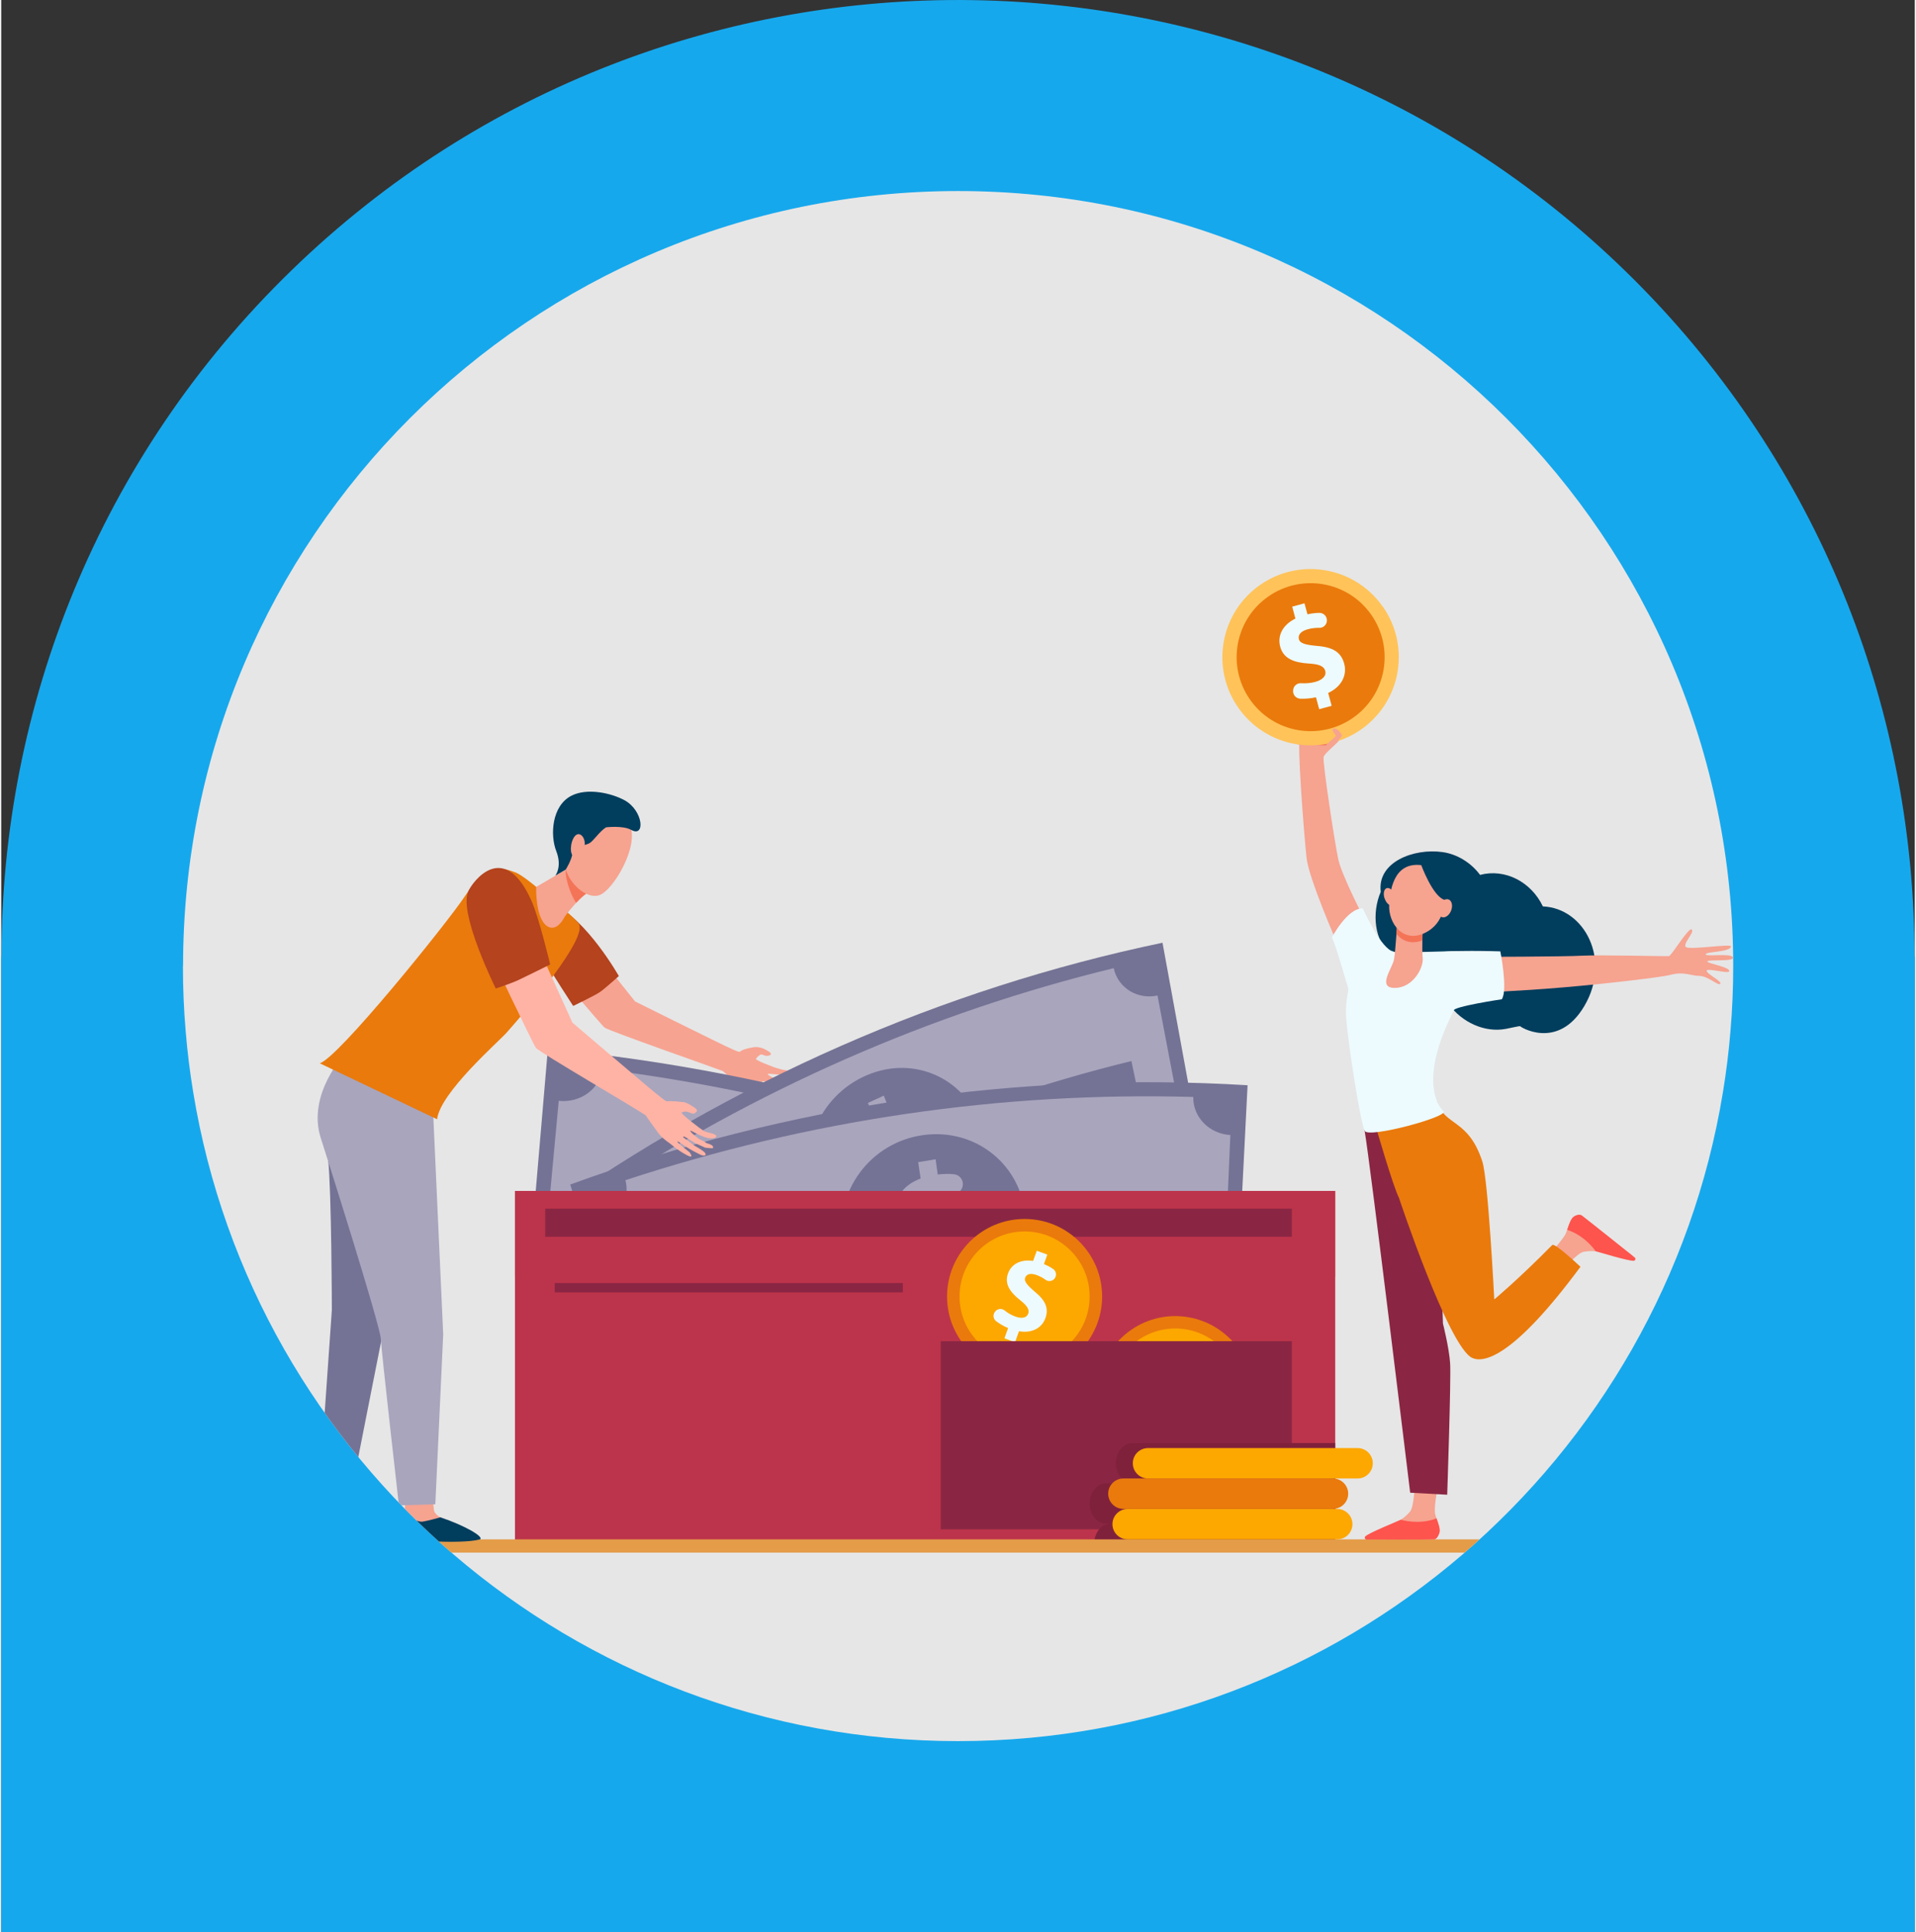 <?xml version="1.0" encoding="UTF-8"?>
<!DOCTYPE svg PUBLIC "-//W3C//DTD SVG 1.0//EN" "http://www.w3.org/TR/2001/REC-SVG-20010904/DTD/svg10.dtd">
<!-- Creator: CorelDRAW 2019 (64-Bit) -->
<svg xmlns="http://www.w3.org/2000/svg" xml:space="preserve" width="0.707in" height="0.713in" version="1.0" style="shape-rendering:geometricPrecision; text-rendering:geometricPrecision; image-rendering:optimizeQuality; fill-rule:evenodd; clip-rule:evenodd"
viewBox="0 0 27444 27712"
 xmlns:xlink="http://www.w3.org/1999/xlink">
 <rect x="0" y="0" width="27444" height="27712" fill="#333333" stroke="none"/>
 <defs>
  <style type="text/css">
   <![CDATA[
    .fil23 {fill:none;fill-rule:nonzero}
    .fil18 {fill:#013D5D;fill-rule:nonzero}
    .fil0 {fill:#16A8ED;fill-rule:nonzero}
    .fil7 {fill:#3B8E7C;fill-rule:nonzero}
    .fil6 {fill:#4FBFA5;fill-rule:nonzero}
    .fil4 {fill:#747395;fill-rule:nonzero}
    .fil14 {fill:#80213C;fill-rule:nonzero}
    .fil9 {fill:#8A2643;fill-rule:nonzero}
    .fil5 {fill:#A9A5BD;fill-rule:nonzero}
    .fil21 {fill:#B4431E;fill-rule:nonzero}
    .fil8 {fill:#BC344B;fill-rule:nonzero}
    .fil15 {fill:#E49C48;fill-rule:nonzero}
    .fil1 {fill:#E6E6E6;fill-rule:nonzero}
    .fil10 {fill:#EA7A0C;fill-rule:nonzero}
    .fil13 {fill:#EDFBFF;fill-rule:nonzero}
    .fil3 {fill:#F47256;fill-rule:nonzero}
    .fil19 {fill:#F47457;fill-rule:nonzero}
    .fil16 {fill:#F6A390;fill-rule:nonzero}
    .fil2 {fill:#F7A391;fill-rule:nonzero}
    .fil17 {fill:#FD544D;fill-rule:nonzero}
    .fil11 {fill:#FDA701;fill-rule:nonzero}
    .fil22 {fill:#FFB3A5;fill-rule:nonzero}
    .fil20 {fill:#FFC359;fill-rule:nonzero}
    .fil12 {fill:white;fill-rule:nonzero}
   ]]>
  </style>
    <clipPath id="id0" style="clip-rule:nonzero">
     <path d="M2606 13856c0,312 13,621 39,927 24,299 61,594 109,885 865,5277 5447,9304 10969,9304 5522,0 10104,-4027 10969,-9304 48,-292 85,-587 109,-885 26,-305 39,-615 39,-927 0,-6139 -4977,-11116 -11116,-11116 -6139,0 -11116,4977 -11116,11116z"/>
    </clipPath>
 </defs>
 <g id="Layer_x0020_1">
  <g id="_2217149471088">
   <path class="fil0" d="M27444 27712l0 -13990 -4 0c1,-3443 -1283,-6890 -3869,-9556 -5279,-5438 -13966,-5569 -19404,-292 -2773,2690 -4163,6267 -4164,9847l-3 0 0 13990 27444 0z"/>
   <path class="fil1" d="M2606 13856c0,312 13,621 39,927 24,299 61,594 109,885 865,5277 5447,9304 10969,9304 5522,0 10104,-4027 10969,-9304 48,-292 85,-587 109,-885 26,-305 39,-615 39,-927 0,-6139 -4977,-11116 -11116,-11116 -6139,0 -11116,4977 -11116,11116z"/>
   <g style="clip-path:url(#id0)">
    <g>
     <g>
      <g>
       <path id="1" class="fil2" d="M10797 15019c-197,32 -186,64 -211,67 -30,4 -386,-174 -386,-174 0,0 -1054,-519 -1110,-549l-761 -955 -586 270c0,0 856,1015 910,1060 54,45 1566,573 1697,624 0,0 132,121 218,194 86,73 200,102 228,118 4,2 99,52 232,81 115,25 19,-53 19,-53 0,0 -204,-86 -194,-101 8,-12 116,42 243,71 33,7 65,15 95,21 78,17 112,-28 34,-59 -28,-11 -74,-28 -109,-35 -38,-8 -70,-28 -100,-39 -61,-23 -105,-39 -103,-41 3,-3 -6,-16 30,-9 42,8 127,46 190,53 36,4 110,17 110,17 0,0 131,12 132,-6 2,-40 -79,-62 -128,-61 -31,-16 -109,-27 -109,-27 0,0 -152,-60 -143,-82 4,-9 95,5 193,11 103,7 178,7 183,-13 9,-32 -73,-44 -73,-44 0,0 -72,-11 -96,-16 -28,-6 -109,-32 -109,-32 0,0 -279,-102 -269,-123 10,-20 56,-63 76,-63 20,0 55,20 74,20 20,0 62,-4 65,-28 3,-25 -106,-76 -106,-76 0,0 -76,-30 -133,-21z"/>
       <polygon class="fil3" points="19132,17081 7368,17081 7368,18312 19132,18312 "/>
       <g>
        <path class="fil4" d="M16003 21439c-2653,-1403 -5534,-2266 -8492,-2545 110,-1283 219,-2567 329,-3851 3420,322 6751,1320 9818,2942 -552,1151 -1104,2302 -1655,3453z"/>
        <path class="fil5" d="M7772 18190c75,-801 149,-1601 224,-2401 311,32 589,-169 623,-456 2851,358 5630,1191 8232,2467 -116,263 20,588 300,733 -339,721 -677,1443 -1016,2164 -258,-134 -563,-23 -678,240 -2285,-1120 -4725,-1852 -7229,-2166 34,-287 -170,-550 -456,-580z"/>
        <g>
         <path class="fil6" d="M13893 18322c-239,689 -976,1039 -1660,829 -683,-212 -1123,-926 -969,-1641 153,-714 912,-1141 1681,-903 769,237 1187,1028 948,1715z"/>
         <path class="fil7" d="M12227 18909c19,-77 38,-154 57,-231 -103,-33 -201,-81 -279,-131 -65,-42 -89,-126 -54,-193 1,-3 3,-5 4,-8 39,-74 134,-98 206,-50 73,48 160,91 256,118 140,39 249,14 274,-83 24,-92 -40,-173 -209,-285 -244,-161 -400,-330 -346,-567 49,-214 247,-343 535,-318 19,-77 38,-154 57,-231 85,24 169,47 254,72 -18,71 -36,142 -54,213 92,31 166,65 226,101 73,43 99,133 59,201 -41,70 -136,90 -210,44 -55,-34 -126,-69 -215,-95 -166,-47 -236,7 -252,75 -20,80 57,155 250,294 272,189 354,359 294,576 -60,215 -263,349 -554,317 -21,82 -43,165 -64,247 -78,-23 -157,-45 -235,-67z"/>
         <path class="fil6" d="M10859 17484c-676,-156 -1359,-283 -2046,-381 16,-123 32,-247 48,-370 697,99 1389,228 2075,386 -25,122 -51,243 -76,365z"/>
         <path class="fil6" d="M16131 19356c-629,-308 -1270,-588 -1919,-840 41,-117 82,-234 123,-350 659,256 1308,540 1946,852 -50,113 -100,226 -150,339z"/>
        </g>
       </g>
       <g>
        <path class="fil4" d="M17350 17319c-2737,572 -5343,1718 -7681,3377 -632,-1090 -1264,-2180 -1895,-3270 2703,-1919 5717,-3244 8881,-3905 232,1266 463,2532 695,3798z"/>
        <path class="fil5" d="M9470 19971c-389,-684 -779,-1368 -1168,-2052 247,-172 341,-509 207,-759 2304,-1529 4817,-2634 7446,-3274 61,283 341,455 628,392 150,789 301,1578 451,2367 -264,58 -428,340 -368,622 -2309,562 -4516,1533 -6539,2875 -135,-250 -431,-329 -658,-171z"/>
        <g>
         <path class="fil4" d="M14062 16183c206,699 -144,1447 -765,1715 -622,266 -1343,-22 -1626,-688 -283,-665 39,-1487 739,-1787 699,-301 1447,62 1652,760z"/>
         <path class="fil5" d="M13158 17709c-28,-73 -57,-146 -86,-220 -95,39 -193,63 -278,74 -71,8 -135,-44 -147,-120 0,-3 -1,-6 -1,-9 -13,-84 45,-163 124,-171 81,-8 169,-29 254,-68 125,-58 191,-147 156,-240 -33,-88 -126,-113 -313,-94 -270,27 -479,-8 -570,-230 -83,-202 -8,-430 219,-593 -29,-73 -57,-146 -86,-219 76,-35 152,-70 228,-105 26,68 52,136 78,204 85,-34 159,-54 222,-64 78,-12 147,43 155,122 8,82 -50,158 -130,169 -60,8 -131,25 -212,62 -148,68 -170,155 -145,220 30,76 128,87 348,75 306,-23 461,60 537,271 75,208 0,445 -232,604 30,79 60,158 90,237 -70,32 -141,64 -211,97z"/>
         <path class="fil6" d="M11356 17446c-586,306 -1160,639 -1722,999 -57,-108 -114,-217 -170,-325 569,-365 1152,-702 1746,-1012 49,113 98,226 146,339z"/>
         <path class="fil4" d="M16287 15582c-635,156 -1263,340 -1883,553 -34,-119 -69,-238 -104,-357 628,-216 1265,-403 1909,-560 26,122 52,243 77,365z"/>
        </g>
       </g>
       <g>
        <path class="fil4" d="M17679 19426c-2846,-172 -5697,245 -8401,1231 -372,-1223 -745,-2445 -1117,-3668 3127,-1140 6423,-1623 9714,-1424 -65,1287 -130,2573 -195,3860z"/>
        <path class="fil5" d="M9250 19902c-227,-765 -453,-1530 -680,-2295 285,-101 457,-402 382,-680 2640,-868 5389,-1271 8144,-1194 -6,290 232,530 532,546 -35,803 -69,1607 -104,2410 -276,-14 -504,215 -509,504 -2420,-68 -4834,286 -7152,1048 -75,-278 -350,-433 -613,-340z"/>
        <g>
         <path class="fil4" d="M14684 17454c41,732 -480,1363 -1158,1457 -679,93 -1326,-377 -1452,-1097 -126,-719 386,-1429 1149,-1534 763,-106 1420,444 1461,1174z"/>
         <path class="fil5" d="M13433 18692c-11,-78 -22,-157 -34,-235 -103,13 -206,10 -293,-3 -73,-11 -124,-78 -118,-155 0,-3 1,-6 1,-9 7,-84 82,-146 163,-133 82,13 174,17 268,1 137,-23 224,-92 211,-191 -13,-94 -98,-142 -288,-174 -274,-45 -473,-134 -512,-374 -35,-217 92,-418 355,-516 -12,-78 -23,-157 -35,-235 83,-14 167,-28 250,-41 10,73 20,145 30,218 93,-10 170,-10 235,-3 80,9 135,81 125,159 -11,82 -87,140 -168,129 -61,-8 -136,-11 -224,3 -163,26 -205,105 -195,174 12,82 107,118 328,164 308,58 443,181 469,404 26,222 -104,430 -371,523 11,84 23,169 34,253 -77,12 -154,25 -232,38z"/>
         <path class="fil6" d="M11708 17960c-652,141 -1299,311 -1940,510 -31,-120 -62,-239 -93,-359 650,-202 1306,-374 1967,-517 22,122 44,244 66,367z"/>
         <path class="fil6" d="M17031 17463c-666,-18 -1332,-6 -1995,35 -6,-124 -13,-249 -19,-373 673,-42 1348,-54 2023,-36 -3,124 -6,249 -9,373z"/>
        </g>
       </g>
       <polygon class="fil8" points="7368,17081 7368,22258 19132,22258 19132,17081 "/>
       <polygon class="fil9" points="18510,17738 7802,17738 7802,17336 18510,17336 "/>
       <polygon class="fil9" points="12931,18536 7938,18536 7938,18402 12931,18402 "/>
       <g>
        <path class="fil10" d="M17748 19349c353,503 231,1196 -271,1549 -503,353 -1196,231 -1549,-271 -353,-503 -231,-1196 271,-1549 503,-353 1196,-231 1549,271z"/>
        <path class="fil11" d="M17602 19451c296,422 194,1004 -228,1300 -422,296 -1004,194 -1300,-228 -296,-422 -194,-1004 228,-1300 422,-296 1004,-194 1300,228z"/>
        <g>
         <path class="fil12" d="M16946 20644l-41 -150c-69,15 -139,20 -199,17 -50,-3 -89,-43 -90,-93l0 -6c-1,-55 46,-99 100,-96 56,4 118,0 180,-17 90,-24 143,-76 125,-139 -16,-60 -77,-84 -205,-92 -185,-11 -322,-59 -363,-213 -38,-139 31,-275 191,-354l-41 -150 155 -42 38 139c58,-13 108,-18 150,-18 52,0 94,42 95,94 1,54 -43,97 -97,96 -40,-1 -89,3 -145,18 -103,28 -124,81 -112,125 14,52 79,70 227,85 206,15 306,82 344,224 38,141 -29,288 -203,369l44 161 -155 42z"/>
        </g>
       </g>
       <g>
        <path class="fil10" d="M15789 18595c0,614 -498,1112 -1112,1112 -614,0 -1112,-498 -1112,-1112 0,-614 498,-1112 1112,-1112 614,0 1112,498 1112,1112z"/>
        <path class="fil11" d="M15610 18595c0,515 -418,933 -933,933 -515,0 -933,-418 -933,-933 0,-515 418,-933 933,-933 515,0 933,418 933,933z"/>
        <g>
         <path class="fil13" d="M14388 19194l53 -146c-65,-27 -125,-63 -173,-100 -39,-31 -48,-87 -20,-128l4 -5c31,-45 94,-55 137,-21 44,35 96,68 157,89 88,32 160,20 183,-42 21,-59 -15,-113 -115,-193 -145,-115 -229,-233 -175,-383 49,-136 183,-207 360,-180l53 -146 151 55 -49 136c55,23 99,47 133,71 43,30 53,88 24,131 -30,44 -91,55 -134,23 -32,-24 -74,-48 -128,-68 -100,-36 -148,-5 -164,38 -18,51 24,103 137,200 160,131 203,243 153,382 -50,137 -189,219 -378,186l-57 157 -151 -55z"/>
        </g>
       </g>
       <polygon class="fil9" points="18510,21935 13474,21935 13474,19236 18510,19236 "/>
       <path class="fil14" d="M19132 20696l-2911 0c-129,0 -234,129 -234,289l0 0c0,160 105,289 234,289l-377 0c-129,0 -234,130 -234,289 0,160 105,289 234,289l65 0c-129,0 -234,130 -234,289 0,41 7,81 20,116l3437 0 0 -1561z"/>
       <g>
        <g>
         <path class="fil15" d="M3481 22173c0,52 47,95 105,95l20174 0c58,0 105,-43 105,-95 0,-52 -47,-95 -105,-95l-20174 0c-58,0 -105,43 -105,95z"/>
        </g>
       </g>
       <path class="fil11" d="M19161 22078l-3006 0c-121,0 -218,-98 -218,-218 0,-120 98,-218 218,-218l3006 0c121,0 218,98 218,218 0,121 -98,218 -218,218z"/>
       <path class="fil10" d="M19100 21641l-3006 0c-121,0 -218,-98 -218,-218 0,-121 98,-218 218,-218l3006 0c120,0 218,98 218,218 0,121 -98,218 -218,218z"/>
       <path class="fil11" d="M19453 21205l-3006 0c-121,0 -218,-98 -218,-218 0,-121 98,-218 218,-218l3006 0c121,0 218,98 218,218 0,120 -98,218 -218,218z"/>
       <g>
        <g>
         <g>
          <path class="fil16" d="M20629 21205c0,0 -89,383 -64,509 14,68 89,208 55,271 -35,64 -74,80 -74,80l-900 14c-49,1 -17,-30 23,-59 65,-47 117,-78 324,-176 13,-6 63,-37 80,-48 45,-27 90,-69 129,-112 65,-71 70,-414 70,-414l358 -66z"/>
          <path class="fil9" d="M19867 15996c0,0 -387,-191 -313,224 74,415 653,5189 653,5189l531 29c0,0 57,-1663 42,-1886 -15,-223 -103,-569 -103,-569l-45 -1380 -501 -1704 -264 98z"/>
          <path class="fil17" d="M20072 21797c238,60 414,19 513,-20 25,71 59,159 41,211 -22,63 -50,91 -78,91 -217,6 -799,0 -965,2 -23,0 -36,-26 -21,-44 41,-48 493,-230 510,-240z"/>
          <path class="fil16" d="M19555 13191c0,0 -327,-630 -378,-861 -51,-231 -227,-1395 -212,-1470 15,-75 293,-255 259,-319 -34,-64 -299,-64 -360,-58 -61,5 -182,41 -235,84 -52,43 59,1438 92,1738 33,300 440,1225 440,1225l394 -339z"/>
          <g>
           <path class="fil16" d="M22104 18098c0,0 270,-283 330,-397 32,-61 61,-217 128,-245 67,-28 108,-15 108,-15l708 556c39,30 -6,34 -55,31 -80,-4 -140,-13 -362,-67 -15,-4 -72,-11 -93,-14 -52,-7 -113,-3 -171,6 -95,14 -315,277 -315,277l-279 -132z"/>
           <path class="fil17" d="M22869 17947c-147,-197 -310,-276 -411,-308 25,-71 52,-164 98,-192 56,-35 95,-28 117,-11 172,133 624,496 754,599 18,14 11,43 -11,47 -62,12 -527,-132 -547,-135z"/>
           <path class="fil18" d="M22110 13000c-168,-352 -540,-546 -901,-452 -129,-175 -329,-298 -538,-327 -411,-58 -940,141 -886,570 -130,300 -98,713 161,915 -48,394 348,744 815,697 188,260 515,412 821,353 74,-14 185,-41 204,-38 -24,-3 534,362 918,-288 392,-663 6,-1405 -595,-1430z"/>
           <path class="fil10" d="M19712 16146c0,0 868,-386 882,-342 109,350 447,237 648,855 84,258 171,1978 171,1978 0,0 342,-284 831,-780 37,-38 405,312 405,312 -971,1312 -1390,1380 -1552,1307 -338,-153 -1052,-2298 -1051,-2297 -86,-167 -335,-1031 -335,-1031z"/>
           <path class="fil16" d="M21150 13724c0,0 1255,-2 1523,-17 243,-14 1207,11 1245,6 38,-4 287,-426 328,-381 41,45 -139,209 -83,252 56,43 654,-53 646,-9 -15,83 -364,72 -364,112 0,40 365,-22 390,44 25,66 -351,27 -366,57 -15,30 349,84 311,146 -20,33 -322,-56 -321,-10 2,46 222,150 195,186 -27,36 -173,-112 -301,-113 -128,-2 -219,-69 -423,-13 -101,28 -870,122 -1520,177 -666,57 -1213,75 -1213,75l-49 -511z"/>
           <path class="fil13" d="M19290 14611c-17,-202 23,-357 32,-423 -61,-209 -191,-656 -237,-743 0,0 218,-420 442,-417 0,0 228,515 405,607 3,-1 62,27 89,26 171,-1 766,-19 877,-21l-62 845c-432,846 -315,1290 -151,1454 77,77 -1077,391 -1130,281 -63,-129 -231,-1202 -265,-1609z"/>
           <path class="fil13" d="M20595 13671c110,-52 905,-26 905,-26 0,0 111,554 21,687 0,0 -711,106 -691,164l-236 -825z"/>
           <path class="fil16" d="M20387 13315c0,0 -14,302 0,428 14,126 -129,421 -396,426 -267,5 -39,-283 -16,-407 23,-124 51,-608 51,-608l360 161z"/>
           <path class="fil19" d="M20027 13154c0,0 -6,112 -16,243 84,100 213,152 371,90 2,-93 5,-172 5,-172l-360 -161z"/>
           <path class="fil16" d="M20409 12415c0,0 151,45 236,196 85,151 120,581 -205,758 -325,177 -549,-120 -534,-395 15,-274 99,-636 503,-559z"/>
           <path class="fil16" d="M19840 12884c22,68 72,113 111,100 40,-13 54,-78 32,-146 -22,-68 -72,-113 -112,-100 -40,13 -54,78 -32,146z"/>
           <path class="fil18" d="M20364 12403c0,0 165,452 334,503 169,51 151,271 151,271 0,0 31,-510 -122,-638 -153,-128 -364,-137 -364,-137z"/>
           <path class="fil16" d="M20624 12993c-28,70 -12,141 35,160 47,19 108,-23 135,-92 27,-70 12,-141 -35,-160 -47,-19 -108,23 -135,92z"/>
          </g>
          <path class="fil19" d="M18582 10674c0,0 367,16 411,16 43,0 169,-130 169,-130l-579 114z"/>
         </g>
         <g>
          <path class="fil20" d="M19814 8699c401,572 263,1360 -309,1762 -572,401 -1360,263 -1762,-309 -401,-572 -263,-1360 309,-1761 572,-401 1360,-263 1761,309z"/>
          <path class="fil10" d="M19648 8816c337,480 221,1142 -259,1478 -480,337 -1142,221 -1478,-259 -337,-480 -221,-1142 259,-1478 480,-337 1142,-221 1478,259z"/>
          <g>
           <path class="fil13" d="M18902 10172l-46 -171c-78,17 -158,23 -226,20 -57,-3 -102,-49 -102,-106l0 -7c-1,-63 52,-113 114,-109 64,4 134,0 204,-19 103,-28 162,-86 143,-158 -19,-68 -88,-96 -233,-105 -210,-13 -366,-67 -413,-242 -43,-158 35,-313 218,-403l-46 -171 176 -48 43 158c66,-15 122,-20 171,-21 59,0 107,47 108,106 1,61 -49,111 -110,109 -46,-1 -101,3 -164,20 -117,32 -141,92 -128,143 16,59 89,80 258,96 235,18 348,93 392,255 43,160 -33,328 -230,420l50 184 -176 48z"/>
          </g>
         </g>
        </g>
        <path class="fil16" d="M18993 10691l152 -136c0,0 -72,-86 -42,-102 48,-27 131,77 124,102 -7,25 -96,106 -96,106l-137 30z"/>
       </g>
       <g>
        <g>
         <g>
          <path class="fil21" d="M8858 13999c0,0 -190,172 -269,228 -66,47 -386,201 -386,201 0,0 -318,-486 -457,-730 -169,-296 -286,-735 -246,-747 112,-33 266,-54 408,11 492,225 949,1036 949,1036z"/>
         </g>
        </g>
        <path class="fil16" d="M5803 21392c0,0 -21,372 -21,373 -8,47 -38,164 -38,207 0,161 718,-137 557,-208 -15,-6 -91,-55 -96,-110 -7,-85 -26,-256 -26,-256l-376 -5z"/>
        <g>
         <path class="fil18" d="M6298 21762c0,0 -168,49 -255,62 -86,12 -200,-92 -261,-63 -67,31 -61,318 -61,318 0,0 866,76 1145,0 66,-36 -223,-202 -568,-317z"/>
        </g>
        <path class="fil16" d="M4594 21403c0,0 -21,372 -21,373 -8,47 -38,164 -38,207 0,161 718,-137 557,-208 -15,-6 -113,-92 -118,-147 -7,-85 -3,-219 -3,-219l-376 -5z"/>
        <g>
         <path class="fil18" d="M5089 21773c0,0 -169,49 -255,62 -86,12 -200,-92 -261,-63 -67,31 -70,309 -70,309 0,0 582,44 1163,-3 50,-36 -233,-189 -577,-304z"/>
        </g>
        <path class="fil4" d="M4760 15519c0,0 -122,628 -72,1103 50,476 54,2166 54,2166l-189 2704 449 10c0,0 532,-2703 522,-2634 -10,69 178,-1903 178,-1903l-634 -1507 -307 59z"/>
        <path class="fil5" d="M4930 15114c0,0 -551,579 -346,1211 82,254 850,2679 860,2877 10,198 260,2389 260,2389l522 -16 113 -2436 -149 -3283 -317 -554 -943 -190z"/>
        <g>
         <path class="fil10" d="M8275 13237c-180,-201 -573,-493 -573,-493 0,0 -234,-199 -329,-232 -140,-48 -381,-177 -728,349 -249,376 -1819,2323 -2077,2389l1683 803c46,-384 878,-1108 998,-1243 268,-302 1197,-1382 1027,-1572z"/>
        </g>
        <g>
         <path class="fil16" d="M8196 12415l-524 306c0,0 -15,446 157,562 144,97 253,-136 253,-136 0,0 195,-269 343,-353 148,-84 -229,-379 -229,-379z"/>
         <path class="fil19" d="M8109 12611c20,93 65,228 136,339 58,-62 123,-124 181,-156 68,-39 25,-122 -42,-201 -94,-98 -187,-178 -187,-178l-101 59c-6,38 6,107 13,138z"/>
         <path class="fil16" d="M8470 11647c-9,-11 -440,524 -387,775 53,251 314,480 495,417 200,-70 573,-699 439,-1005 -133,-306 -547,-187 -547,-187z"/>
         <path class="fil18" d="M8942 11479c-188,-104 -538,-184 -767,-65 -282,147 -303,567 -215,792 88,226 -13,353 -13,353l149 -87c0,0 87,-136 99,-244 11,-108 170,-89 247,-138 59,-38 135,-161 232,-224 0,0 242,-30 362,37 203,114 174,-275 -95,-425z"/>
         <path class="fil16" d="M8368 12115c12,-117 -95,-223 -164,-88 -55,107 -45,284 43,257 88,-26 122,-169 122,-169z"/>
        </g>
        <path class="fil22" d="M9774 15807c-206,-25 -206,-8 -232,-12 -31,-5 -351,-279 -351,-279 0,0 -949,-804 -999,-849l-521 -1150 -687 102c0,0 641,1352 685,1411 45,59 1452,879 1573,966 0,0 107,155 178,250 70,95 180,156 204,180 4,4 88,79 216,145 111,57 31,-46 31,-46 0,0 -187,-141 -173,-153 10,-9 108,73 230,138 31,17 62,33 91,47 75,38 119,5 47,-48 -26,-19 -69,-48 -102,-65 -36,-18 -64,-46 -92,-67 -56,-40 -95,-66 -92,-67 4,-2 -5,-20 29,-3 41,20 118,81 180,105 35,14 107,48 107,48 0,0 106,13 110,7 22,-33 -41,-59 -91,-72 -28,-24 -104,-58 -104,-58 0,0 -140,-101 -126,-120 5,-7 88,49 188,86 115,43 171,20 181,1 16,-28 -55,-46 -55,-46 0,0 -97,-24 -119,-35 -27,-14 -336,-247 -321,-265 15,-17 62,-17 82,-12 20,6 55,20 75,26 20,6 54,-17 63,-41 8,-23 -66,-65 -66,-65 0,0 -78,-54 -137,-61z"/>
        <g>
         <path class="fil21" d="M7094 14177c0,0 198,-63 324,-121 85,-39 455,-223 455,-223 0,0 -160,-672 -268,-913 -396,-887 -847,-275 -908,-133 -137,319 395,1389 395,1389z"/>
        </g>
       </g>
      </g>
     </g>
    </g>
   </g>
   <path class="fil23" d="M2606 13856c0,312 13,621 39,927 24,299 61,594 109,885 865,5277 5447,9304 10969,9304 5522,0 10104,-4027 10969,-9304 48,-292 85,-587 109,-885 26,-305 39,-615 39,-927 0,-6139 -4977,-11116 -11116,-11116 -6139,0 -11116,4977 -11116,11116z"/>
  </g>
 </g>
</svg>
